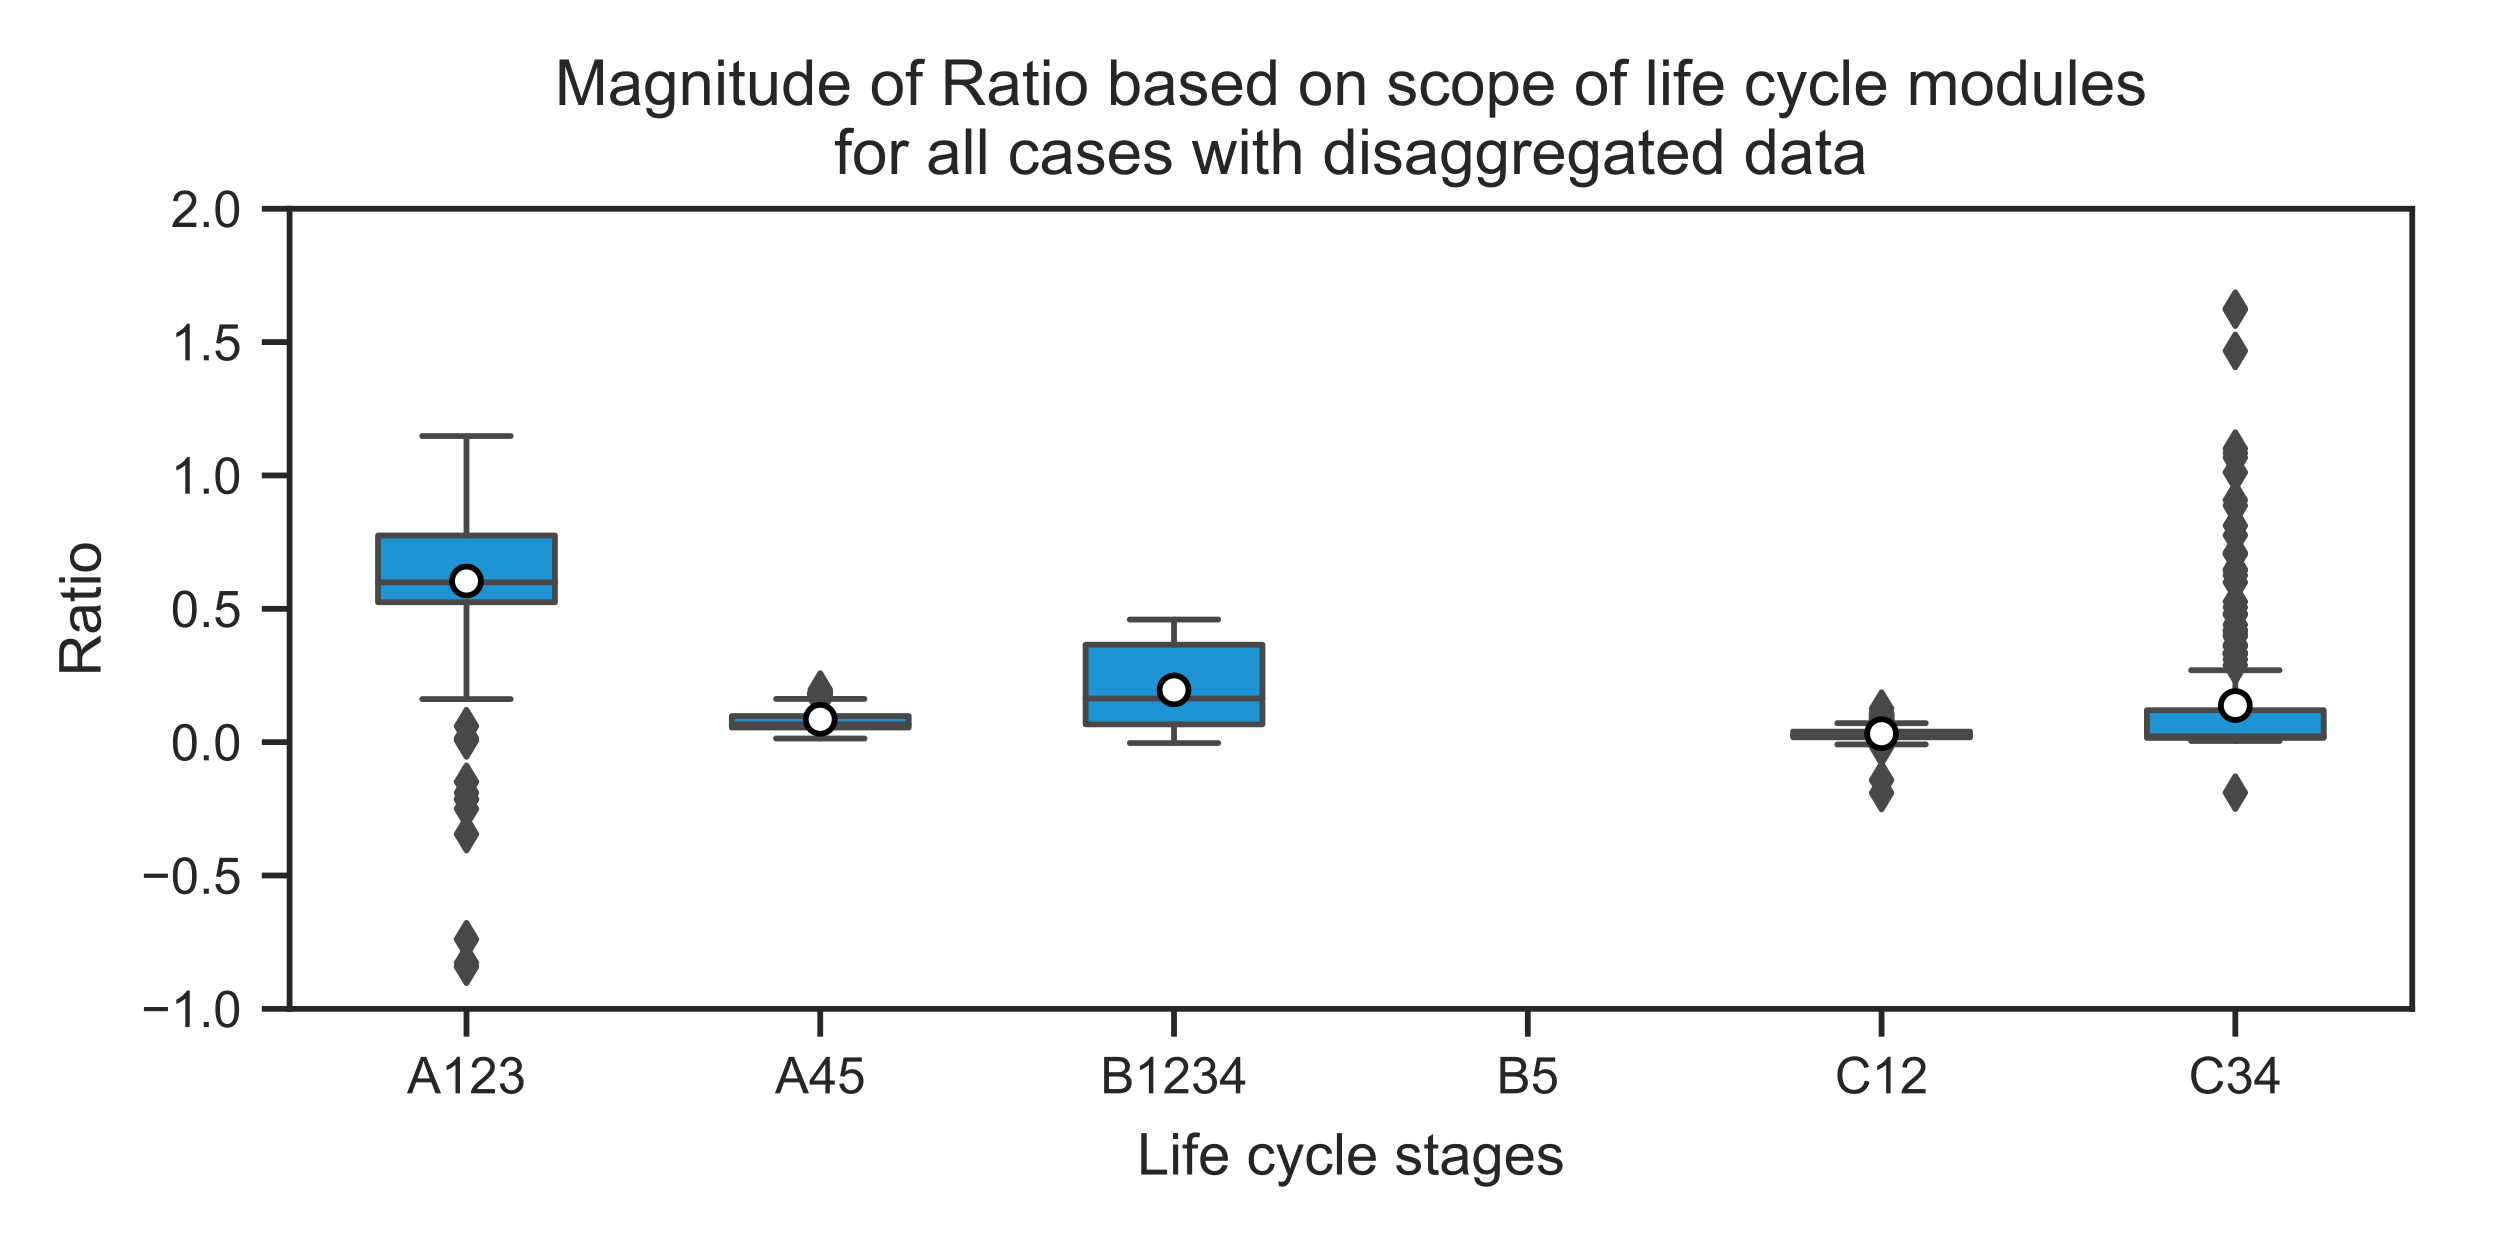 <?xml version="1.0" encoding="utf-8" standalone="no"?>
<!DOCTYPE svg PUBLIC "-//W3C//DTD SVG 1.1//EN"
  "http://www.w3.org/Graphics/SVG/1.1/DTD/svg11.dtd">
<!-- Created with matplotlib (http://matplotlib.org/) -->
<svg height="216pt" version="1.1" viewBox="0 0 432 216" width="432pt" xmlns="http://www.w3.org/2000/svg" xmlns:xlink="http://www.w3.org/1999/xlink">
 <defs>
  <style type="text/css">
*{stroke-linecap:butt;stroke-linejoin:round;}
  </style>
 </defs>
 <g id="figure_1">
  <g id="patch_1">
   <path d="M 0 216 
L 432 216 
L 432 0 
L 0 0 
z
" style="fill:#ffffff;"/>
  </g>
  <g id="axes_1">
   <g id="patch_2">
    <path d="M 50.043 174.332 
L 416.832 174.332 
L 416.832 36.071 
L 50.043 36.071 
z
" style="fill:#ffffff;"/>
   </g>
   <g id="matplotlib.axis_1">
    <g id="xtick_1">
     <g id="line2d_1">
      <defs>
       <path d="M 0 0 
L 0 4.8 
" id="md8552f9567" style="stroke:#262626;"/>
      </defs>
      <g>
       <use style="fill:#262626;stroke:#262626;" x="80.609" xlink:href="#md8552f9567" y="174.332"/>
      </g>
     </g>
     <g id="text_1">
      <!-- A123 -->
      <defs>
       <path d="M -0.141 0 
L 27.344 71.578 
L 37.547 71.578 
L 66.844 0 
L 56.062 0 
L 47.703 21.688 
L 17.781 21.688 
L 9.906 0 
z
M 20.516 29.391 
L 44.781 29.391 
L 37.312 49.219 
Q 33.891 58.25 32.234 64.062 
Q 30.859 57.172 28.375 50.391 
z
" id="ArialMT-41"/>
       <path d="M 37.25 0 
L 28.469 0 
L 28.469 56 
Q 25.297 52.984 20.141 49.953 
Q 14.984 46.922 10.891 45.406 
L 10.891 53.906 
Q 18.266 57.375 23.781 62.297 
Q 29.297 67.234 31.594 71.875 
L 37.25 71.875 
z
" id="ArialMT-31"/>
       <path d="M 50.344 8.453 
L 50.344 0 
L 3.031 0 
Q 2.938 3.172 4.047 6.109 
Q 5.859 10.938 9.828 15.625 
Q 13.812 20.312 21.344 26.469 
Q 33.016 36.031 37.109 41.625 
Q 41.219 47.219 41.219 52.203 
Q 41.219 57.422 37.469 61 
Q 33.734 64.594 27.734 64.594 
Q 21.391 64.594 17.578 60.781 
Q 13.766 56.984 13.719 50.25 
L 4.688 51.172 
Q 5.609 61.281 11.656 66.578 
Q 17.719 71.875 27.938 71.875 
Q 38.234 71.875 44.234 66.156 
Q 50.25 60.453 50.25 52 
Q 50.25 47.703 48.484 43.547 
Q 46.734 39.406 42.656 34.812 
Q 38.578 30.219 29.109 22.219 
Q 21.188 15.578 18.938 13.203 
Q 16.703 10.844 15.234 8.453 
z
" id="ArialMT-32"/>
       <path d="M 4.203 18.891 
L 12.984 20.062 
Q 14.5 12.594 18.141 9.297 
Q 21.781 6 27 6 
Q 33.203 6 37.469 10.297 
Q 41.75 14.594 41.75 20.953 
Q 41.75 27 37.797 30.922 
Q 33.844 34.859 27.734 34.859 
Q 25.25 34.859 21.531 33.891 
L 22.516 41.609 
Q 23.391 41.5 23.922 41.5 
Q 29.547 41.5 34.031 44.422 
Q 38.531 47.359 38.531 53.469 
Q 38.531 58.297 35.25 61.469 
Q 31.984 64.656 26.812 64.656 
Q 21.688 64.656 18.266 61.422 
Q 14.844 58.203 13.875 51.766 
L 5.078 53.328 
Q 6.688 62.156 12.391 67.016 
Q 18.109 71.875 26.609 71.875 
Q 32.469 71.875 37.391 69.359 
Q 42.328 66.844 44.938 62.5 
Q 47.562 58.156 47.562 53.266 
Q 47.562 48.641 45.062 44.828 
Q 42.578 41.016 37.703 38.766 
Q 44.047 37.312 47.562 32.688 
Q 51.078 28.078 51.078 21.141 
Q 51.078 11.766 44.234 5.25 
Q 37.406 -1.266 26.953 -1.266 
Q 17.531 -1.266 11.297 4.344 
Q 5.078 9.969 4.203 18.891 
z
" id="ArialMT-33"/>
      </defs>
      <g style="fill:#262626;" transform="translate(70.333 188.931)scale(0.088 -0.088)">
       <use xlink:href="#ArialMT-41"/>
       <use x="66.699" xlink:href="#ArialMT-31"/>
       <use x="122.314" xlink:href="#ArialMT-32"/>
       <use x="177.93" xlink:href="#ArialMT-33"/>
      </g>
     </g>
    </g>
    <g id="xtick_2">
     <g id="line2d_2">
      <g>
       <use style="fill:#262626;stroke:#262626;" x="141.74" xlink:href="#md8552f9567" y="174.332"/>
      </g>
     </g>
     <g id="text_2">
      <!-- A45 -->
      <defs>
       <path d="M 32.328 0 
L 32.328 17.141 
L 1.266 17.141 
L 1.266 25.203 
L 33.938 71.578 
L 41.109 71.578 
L 41.109 25.203 
L 50.781 25.203 
L 50.781 17.141 
L 41.109 17.141 
L 41.109 0 
z
M 32.328 25.203 
L 32.328 57.469 
L 9.906 25.203 
z
" id="ArialMT-34"/>
       <path d="M 4.156 18.75 
L 13.375 19.531 
Q 14.406 12.797 18.141 9.391 
Q 21.875 6 27.156 6 
Q 33.5 6 37.891 10.781 
Q 42.281 15.578 42.281 23.484 
Q 42.281 31 38.062 35.344 
Q 33.844 39.703 27 39.703 
Q 22.75 39.703 19.328 37.766 
Q 15.922 35.844 13.969 32.766 
L 5.719 33.844 
L 12.641 70.609 
L 48.25 70.609 
L 48.25 62.203 
L 19.672 62.203 
L 15.828 42.969 
Q 22.266 47.469 29.344 47.469 
Q 38.719 47.469 45.156 40.969 
Q 51.609 34.469 51.609 24.266 
Q 51.609 14.547 45.953 7.469 
Q 39.062 -1.219 27.156 -1.219 
Q 17.391 -1.219 11.203 4.25 
Q 5.031 9.719 4.156 18.75 
z
" id="ArialMT-35"/>
      </defs>
      <g style="fill:#262626;" transform="translate(133.912 188.931)scale(0.088 -0.088)">
       <use xlink:href="#ArialMT-41"/>
       <use x="66.699" xlink:href="#ArialMT-34"/>
       <use x="122.314" xlink:href="#ArialMT-35"/>
      </g>
     </g>
    </g>
    <g id="xtick_3">
     <g id="line2d_3">
      <g>
       <use style="fill:#262626;stroke:#262626;" x="202.872" xlink:href="#md8552f9567" y="174.332"/>
      </g>
     </g>
     <g id="text_3">
      <!-- B1234 -->
      <defs>
       <path d="M 7.328 0 
L 7.328 71.578 
L 34.188 71.578 
Q 42.391 71.578 47.344 69.406 
Q 52.297 67.234 55.094 62.719 
Q 57.906 58.203 57.906 53.266 
Q 57.906 48.688 55.422 44.625 
Q 52.938 40.578 47.906 38.094 
Q 54.391 36.188 57.875 31.594 
Q 61.375 27 61.375 20.75 
Q 61.375 15.719 59.25 11.391 
Q 57.125 7.078 54 4.734 
Q 50.875 2.391 46.156 1.188 
Q 41.453 0 34.625 0 
z
M 16.797 41.5 
L 32.281 41.5 
Q 38.578 41.5 41.312 42.328 
Q 44.922 43.406 46.75 45.891 
Q 48.578 48.391 48.578 52.156 
Q 48.578 55.719 46.875 58.422 
Q 45.172 61.141 41.984 62.141 
Q 38.812 63.141 31.109 63.141 
L 16.797 63.141 
z
M 16.797 8.453 
L 34.625 8.453 
Q 39.203 8.453 41.062 8.797 
Q 44.344 9.375 46.531 10.734 
Q 48.734 12.109 50.141 14.719 
Q 51.562 17.328 51.562 20.75 
Q 51.562 24.75 49.516 27.703 
Q 47.469 30.672 43.828 31.859 
Q 40.188 33.062 33.344 33.062 
L 16.797 33.062 
z
" id="ArialMT-42"/>
      </defs>
      <g style="fill:#262626;" transform="translate(190.15 188.931)scale(0.088 -0.088)">
       <use xlink:href="#ArialMT-42"/>
       <use x="66.699" xlink:href="#ArialMT-31"/>
       <use x="122.314" xlink:href="#ArialMT-32"/>
       <use x="177.93" xlink:href="#ArialMT-33"/>
       <use x="233.545" xlink:href="#ArialMT-34"/>
      </g>
     </g>
    </g>
    <g id="xtick_4">
     <g id="line2d_4">
      <g>
       <use style="fill:#262626;stroke:#262626;" x="264.003" xlink:href="#md8552f9567" y="174.332"/>
      </g>
     </g>
     <g id="text_4">
      <!-- B5 -->
      <g style="fill:#262626;" transform="translate(258.622 188.931)scale(0.088 -0.088)">
       <use xlink:href="#ArialMT-42"/>
       <use x="66.699" xlink:href="#ArialMT-35"/>
      </g>
     </g>
    </g>
    <g id="xtick_5">
     <g id="line2d_5">
      <g>
       <use style="fill:#262626;stroke:#262626;" x="325.135" xlink:href="#md8552f9567" y="174.332"/>
      </g>
     </g>
     <g id="text_5">
      <!-- C12 -->
      <defs>
       <path d="M 58.797 25.094 
L 68.266 22.703 
Q 65.281 11.031 57.547 4.906 
Q 49.812 -1.219 38.625 -1.219 
Q 27.047 -1.219 19.797 3.484 
Q 12.547 8.203 8.766 17.141 
Q 4.984 26.078 4.984 36.328 
Q 4.984 47.516 9.25 55.828 
Q 13.531 64.156 21.406 68.469 
Q 29.297 72.797 38.766 72.797 
Q 49.516 72.797 56.828 67.328 
Q 64.156 61.859 67.047 51.953 
L 57.719 49.75 
Q 55.219 57.562 50.484 61.125 
Q 45.75 64.703 38.578 64.703 
Q 30.328 64.703 24.781 60.734 
Q 19.234 56.781 16.984 50.109 
Q 14.75 43.453 14.75 36.375 
Q 14.75 27.25 17.406 20.438 
Q 20.062 13.625 25.672 10.25 
Q 31.297 6.891 37.844 6.891 
Q 45.797 6.891 51.312 11.469 
Q 56.844 16.062 58.797 25.094 
z
" id="ArialMT-43"/>
      </defs>
      <g style="fill:#262626;" transform="translate(317.063 188.931)scale(0.088 -0.088)">
       <use xlink:href="#ArialMT-43"/>
       <use x="72.217" xlink:href="#ArialMT-31"/>
       <use x="127.832" xlink:href="#ArialMT-32"/>
      </g>
     </g>
    </g>
    <g id="xtick_6">
     <g id="line2d_6">
      <g>
       <use style="fill:#262626;stroke:#262626;" x="386.266" xlink:href="#md8552f9567" y="174.332"/>
      </g>
     </g>
     <g id="text_6">
      <!-- C34 -->
      <g style="fill:#262626;" transform="translate(378.195 188.931)scale(0.088 -0.088)">
       <use xlink:href="#ArialMT-43"/>
       <use x="72.217" xlink:href="#ArialMT-33"/>
       <use x="127.832" xlink:href="#ArialMT-34"/>
      </g>
     </g>
    </g>
    <g id="text_7">
     <!-- Life cycle stages -->
     <defs>
      <path d="M 7.328 0 
L 7.328 71.578 
L 16.797 71.578 
L 16.797 8.453 
L 52.047 8.453 
L 52.047 0 
z
" id="ArialMT-4c"/>
      <path d="M 6.641 61.469 
L 6.641 71.578 
L 15.438 71.578 
L 15.438 61.469 
z
M 6.641 0 
L 6.641 51.859 
L 15.438 51.859 
L 15.438 0 
z
" id="ArialMT-69"/>
      <path d="M 8.688 0 
L 8.688 45.016 
L 0.922 45.016 
L 0.922 51.859 
L 8.688 51.859 
L 8.688 57.375 
Q 8.688 62.594 9.625 65.141 
Q 10.891 68.562 14.078 70.672 
Q 17.281 72.797 23.047 72.797 
Q 26.766 72.797 31.25 71.922 
L 29.938 64.266 
Q 27.203 64.75 24.75 64.75 
Q 20.75 64.75 19.094 63.031 
Q 17.438 61.328 17.438 56.641 
L 17.438 51.859 
L 27.547 51.859 
L 27.547 45.016 
L 17.438 45.016 
L 17.438 0 
z
" id="ArialMT-66"/>
      <path d="M 42.094 16.703 
L 51.172 15.578 
Q 49.031 7.625 43.219 3.219 
Q 37.406 -1.172 28.375 -1.172 
Q 17 -1.172 10.328 5.828 
Q 3.656 12.844 3.656 25.484 
Q 3.656 38.578 10.391 45.797 
Q 17.141 53.031 27.875 53.031 
Q 38.281 53.031 44.875 45.953 
Q 51.469 38.875 51.469 26.031 
Q 51.469 25.25 51.422 23.688 
L 12.75 23.688 
Q 13.234 15.141 17.578 10.594 
Q 21.922 6.062 28.422 6.062 
Q 33.25 6.062 36.672 8.594 
Q 40.094 11.141 42.094 16.703 
z
M 13.234 30.906 
L 42.188 30.906 
Q 41.609 37.453 38.875 40.719 
Q 34.672 45.797 27.984 45.797 
Q 21.922 45.797 17.797 41.75 
Q 13.672 37.703 13.234 30.906 
z
" id="ArialMT-65"/>
      <path id="ArialMT-20"/>
      <path d="M 40.438 19 
L 49.078 17.875 
Q 47.656 8.938 41.812 3.875 
Q 35.984 -1.172 27.484 -1.172 
Q 16.844 -1.172 10.375 5.781 
Q 3.906 12.75 3.906 25.734 
Q 3.906 34.125 6.688 40.422 
Q 9.469 46.734 15.156 49.875 
Q 20.844 53.031 27.547 53.031 
Q 35.984 53.031 41.359 48.75 
Q 46.734 44.484 48.25 36.625 
L 39.703 35.297 
Q 38.484 40.531 35.375 43.156 
Q 32.281 45.797 27.875 45.797 
Q 21.234 45.797 17.078 41.031 
Q 12.938 36.281 12.938 25.984 
Q 12.938 15.531 16.938 10.797 
Q 20.953 6.062 27.391 6.062 
Q 32.562 6.062 36.031 9.234 
Q 39.5 12.406 40.438 19 
z
" id="ArialMT-63"/>
      <path d="M 6.203 -19.969 
L 5.219 -11.719 
Q 8.109 -12.5 10.25 -12.5 
Q 13.188 -12.5 14.938 -11.516 
Q 16.703 -10.547 17.828 -8.797 
Q 18.656 -7.469 20.516 -2.25 
Q 20.75 -1.516 21.297 -0.094 
L 1.609 51.859 
L 11.078 51.859 
L 21.875 21.828 
Q 23.969 16.109 25.641 9.812 
Q 27.156 15.875 29.25 21.625 
L 40.328 51.859 
L 49.125 51.859 
L 29.391 -0.875 
Q 26.219 -9.422 24.469 -12.641 
Q 22.125 -17 19.094 -19.016 
Q 16.062 -21.047 11.859 -21.047 
Q 9.328 -21.047 6.203 -19.969 
z
" id="ArialMT-79"/>
      <path d="M 6.391 0 
L 6.391 71.578 
L 15.188 71.578 
L 15.188 0 
z
" id="ArialMT-6c"/>
      <path d="M 3.078 15.484 
L 11.766 16.844 
Q 12.5 11.625 15.844 8.844 
Q 19.188 6.062 25.203 6.062 
Q 31.25 6.062 34.172 8.516 
Q 37.109 10.984 37.109 14.312 
Q 37.109 17.281 34.516 19 
Q 32.719 20.172 25.531 21.969 
Q 15.875 24.422 12.141 26.203 
Q 8.406 27.984 6.469 31.125 
Q 4.547 34.281 4.547 38.094 
Q 4.547 41.547 6.125 44.5 
Q 7.719 47.469 10.453 49.422 
Q 12.5 50.922 16.031 51.969 
Q 19.578 53.031 23.641 53.031 
Q 29.734 53.031 34.344 51.266 
Q 38.969 49.516 41.156 46.5 
Q 43.359 43.5 44.188 38.484 
L 35.594 37.312 
Q 35.016 41.312 32.203 43.547 
Q 29.391 45.797 24.266 45.797 
Q 18.219 45.797 15.625 43.797 
Q 13.031 41.797 13.031 39.109 
Q 13.031 37.406 14.109 36.031 
Q 15.188 34.625 17.484 33.688 
Q 18.797 33.203 25.25 31.453 
Q 34.578 28.953 38.25 27.359 
Q 41.938 25.781 44.031 22.75 
Q 46.141 19.734 46.141 15.234 
Q 46.141 10.844 43.578 6.953 
Q 41.016 3.078 36.172 0.953 
Q 31.344 -1.172 25.25 -1.172 
Q 15.141 -1.172 9.844 3.031 
Q 4.547 7.234 3.078 15.484 
z
" id="ArialMT-73"/>
      <path d="M 25.781 7.859 
L 27.047 0.094 
Q 23.344 -0.688 20.406 -0.688 
Q 15.625 -0.688 12.984 0.828 
Q 10.359 2.344 9.281 4.812 
Q 8.203 7.281 8.203 15.188 
L 8.203 45.016 
L 1.766 45.016 
L 1.766 51.859 
L 8.203 51.859 
L 8.203 64.703 
L 16.938 69.969 
L 16.938 51.859 
L 25.781 51.859 
L 25.781 45.016 
L 16.938 45.016 
L 16.938 14.703 
Q 16.938 10.938 17.406 9.859 
Q 17.875 8.797 18.922 8.156 
Q 19.969 7.516 21.922 7.516 
Q 23.391 7.516 25.781 7.859 
z
" id="ArialMT-74"/>
      <path d="M 40.438 6.391 
Q 35.547 2.25 31.031 0.531 
Q 26.516 -1.172 21.344 -1.172 
Q 12.797 -1.172 8.203 3 
Q 3.609 7.172 3.609 13.672 
Q 3.609 17.484 5.344 20.625 
Q 7.078 23.781 9.891 25.688 
Q 12.703 27.594 16.219 28.562 
Q 18.797 29.25 24.031 29.891 
Q 34.672 31.156 39.703 32.906 
Q 39.75 34.719 39.75 35.203 
Q 39.75 40.578 37.25 42.781 
Q 33.891 45.75 27.25 45.75 
Q 21.047 45.75 18.094 43.578 
Q 15.141 41.406 13.719 35.891 
L 5.125 37.062 
Q 6.297 42.578 8.984 45.969 
Q 11.672 49.359 16.75 51.188 
Q 21.828 53.031 28.516 53.031 
Q 35.156 53.031 39.297 51.469 
Q 43.453 49.906 45.406 47.531 
Q 47.359 45.172 48.141 41.547 
Q 48.578 39.312 48.578 33.453 
L 48.578 21.734 
Q 48.578 9.469 49.141 6.219 
Q 49.703 2.984 51.375 0 
L 42.188 0 
Q 40.828 2.734 40.438 6.391 
z
M 39.703 26.031 
Q 34.906 24.078 25.344 22.703 
Q 19.922 21.922 17.672 20.938 
Q 15.438 19.969 14.203 18.094 
Q 12.984 16.219 12.984 13.922 
Q 12.984 10.406 15.641 8.062 
Q 18.312 5.719 23.438 5.719 
Q 28.516 5.719 32.469 7.938 
Q 36.422 10.156 38.281 14.016 
Q 39.703 17 39.703 22.797 
z
" id="ArialMT-61"/>
      <path d="M 4.984 -4.297 
L 13.531 -5.562 
Q 14.062 -9.516 16.5 -11.328 
Q 19.781 -13.766 25.438 -13.766 
Q 31.547 -13.766 34.859 -11.328 
Q 38.188 -8.891 39.359 -4.5 
Q 40.047 -1.812 39.984 6.781 
Q 34.234 0 25.641 0 
Q 14.938 0 9.078 7.719 
Q 3.219 15.438 3.219 26.219 
Q 3.219 33.641 5.906 39.906 
Q 8.594 46.188 13.688 49.609 
Q 18.797 53.031 25.688 53.031 
Q 34.859 53.031 40.828 45.609 
L 40.828 51.859 
L 48.922 51.859 
L 48.922 7.031 
Q 48.922 -5.078 46.453 -10.125 
Q 44 -15.188 38.641 -18.109 
Q 33.297 -21.047 25.484 -21.047 
Q 16.219 -21.047 10.5 -16.875 
Q 4.781 -12.703 4.984 -4.297 
z
M 12.25 26.859 
Q 12.25 16.656 16.297 11.969 
Q 20.359 7.281 26.469 7.281 
Q 32.516 7.281 36.609 11.938 
Q 40.719 16.609 40.719 26.562 
Q 40.719 36.078 36.5 40.906 
Q 32.281 45.75 26.312 45.75 
Q 20.453 45.75 16.344 40.984 
Q 12.25 36.234 12.25 26.859 
z
" id="ArialMT-67"/>
     </defs>
     <g style="fill:#262626;" transform="translate(196.477 202.96)scale(0.1 -0.1)">
      <use xlink:href="#ArialMT-4c"/>
      <use x="55.615" xlink:href="#ArialMT-69"/>
      <use x="77.832" xlink:href="#ArialMT-66"/>
      <use x="105.615" xlink:href="#ArialMT-65"/>
      <use x="161.23" xlink:href="#ArialMT-20"/>
      <use x="189.014" xlink:href="#ArialMT-63"/>
      <use x="239.014" xlink:href="#ArialMT-79"/>
      <use x="289.014" xlink:href="#ArialMT-63"/>
      <use x="339.014" xlink:href="#ArialMT-6c"/>
      <use x="361.23" xlink:href="#ArialMT-65"/>
      <use x="416.846" xlink:href="#ArialMT-20"/>
      <use x="444.629" xlink:href="#ArialMT-73"/>
      <use x="494.629" xlink:href="#ArialMT-74"/>
      <use x="522.412" xlink:href="#ArialMT-61"/>
      <use x="578.027" xlink:href="#ArialMT-67"/>
      <use x="633.643" xlink:href="#ArialMT-65"/>
      <use x="689.258" xlink:href="#ArialMT-73"/>
     </g>
    </g>
   </g>
   <g id="matplotlib.axis_2">
    <g id="ytick_1">
     <g id="line2d_7">
      <defs>
       <path d="M 0 0 
L -4.8 0 
" id="mf198fbee6f" style="stroke:#262626;"/>
      </defs>
      <g>
       <use style="fill:#262626;stroke:#262626;" x="50.043" xlink:href="#mf198fbee6f" y="174.332"/>
      </g>
     </g>
     <g id="text_8">
      <!-- −1.0 -->
      <defs>
       <path d="M 52.828 31.203 
L 5.562 31.203 
L 5.562 39.406 
L 52.828 39.406 
z
" id="ArialMT-2212"/>
       <path d="M 9.078 0 
L 9.078 10.016 
L 19.094 10.016 
L 19.094 0 
z
" id="ArialMT-2e"/>
       <path d="M 4.156 35.297 
Q 4.156 48 6.766 55.734 
Q 9.375 63.484 14.516 67.672 
Q 19.672 71.875 27.484 71.875 
Q 33.25 71.875 37.594 69.547 
Q 41.938 67.234 44.766 62.859 
Q 47.609 58.5 49.219 52.219 
Q 50.828 45.953 50.828 35.297 
Q 50.828 22.703 48.234 14.969 
Q 45.656 7.234 40.5 3 
Q 35.359 -1.219 27.484 -1.219 
Q 17.141 -1.219 11.234 6.203 
Q 4.156 15.141 4.156 35.297 
z
M 13.188 35.297 
Q 13.188 17.672 17.312 11.828 
Q 21.438 6 27.484 6 
Q 33.547 6 37.672 11.859 
Q 41.797 17.719 41.797 35.297 
Q 41.797 52.984 37.672 58.781 
Q 33.547 64.594 27.391 64.594 
Q 21.344 64.594 17.719 59.469 
Q 13.188 52.938 13.188 35.297 
z
" id="ArialMT-30"/>
      </defs>
      <g style="fill:#262626;" transform="translate(24.371 177.481)scale(0.088 -0.088)">
       <use xlink:href="#ArialMT-2212"/>
       <use x="58.398" xlink:href="#ArialMT-31"/>
       <use x="114.014" xlink:href="#ArialMT-2e"/>
       <use x="141.797" xlink:href="#ArialMT-30"/>
      </g>
     </g>
    </g>
    <g id="ytick_2">
     <g id="line2d_8">
      <g>
       <use style="fill:#262626;stroke:#262626;" x="50.043" xlink:href="#mf198fbee6f" y="151.289"/>
      </g>
     </g>
     <g id="text_9">
      <!-- −0.5 -->
      <g style="fill:#262626;" transform="translate(24.371 154.438)scale(0.088 -0.088)">
       <use xlink:href="#ArialMT-2212"/>
       <use x="58.398" xlink:href="#ArialMT-30"/>
       <use x="114.014" xlink:href="#ArialMT-2e"/>
       <use x="141.797" xlink:href="#ArialMT-35"/>
      </g>
     </g>
    </g>
    <g id="ytick_3">
     <g id="line2d_9">
      <g>
       <use style="fill:#262626;stroke:#262626;" x="50.043" xlink:href="#mf198fbee6f" y="128.245"/>
      </g>
     </g>
     <g id="text_10">
      <!-- 0.0 -->
      <g style="fill:#262626;" transform="translate(29.511 131.394)scale(0.088 -0.088)">
       <use xlink:href="#ArialMT-30"/>
       <use x="55.615" xlink:href="#ArialMT-2e"/>
       <use x="83.398" xlink:href="#ArialMT-30"/>
      </g>
     </g>
    </g>
    <g id="ytick_4">
     <g id="line2d_10">
      <g>
       <use style="fill:#262626;stroke:#262626;" x="50.043" xlink:href="#mf198fbee6f" y="105.202"/>
      </g>
     </g>
     <g id="text_11">
      <!-- 0.5 -->
      <g style="fill:#262626;" transform="translate(29.511 108.351)scale(0.088 -0.088)">
       <use xlink:href="#ArialMT-30"/>
       <use x="55.615" xlink:href="#ArialMT-2e"/>
       <use x="83.398" xlink:href="#ArialMT-35"/>
      </g>
     </g>
    </g>
    <g id="ytick_5">
     <g id="line2d_11">
      <g>
       <use style="fill:#262626;stroke:#262626;" x="50.043" xlink:href="#mf198fbee6f" y="82.158"/>
      </g>
     </g>
     <g id="text_12">
      <!-- 1.0 -->
      <g style="fill:#262626;" transform="translate(29.511 85.308)scale(0.088 -0.088)">
       <use xlink:href="#ArialMT-31"/>
       <use x="55.615" xlink:href="#ArialMT-2e"/>
       <use x="83.398" xlink:href="#ArialMT-30"/>
      </g>
     </g>
    </g>
    <g id="ytick_6">
     <g id="line2d_12">
      <g>
       <use style="fill:#262626;stroke:#262626;" x="50.043" xlink:href="#mf198fbee6f" y="59.115"/>
      </g>
     </g>
     <g id="text_13">
      <!-- 1.5 -->
      <g style="fill:#262626;" transform="translate(29.511 62.264)scale(0.088 -0.088)">
       <use xlink:href="#ArialMT-31"/>
       <use x="55.615" xlink:href="#ArialMT-2e"/>
       <use x="83.398" xlink:href="#ArialMT-35"/>
      </g>
     </g>
    </g>
    <g id="ytick_7">
     <g id="line2d_13">
      <g>
       <use style="fill:#262626;stroke:#262626;" x="50.043" xlink:href="#mf198fbee6f" y="36.071"/>
      </g>
     </g>
     <g id="text_14">
      <!-- 2.0 -->
      <g style="fill:#262626;" transform="translate(29.511 39.221)scale(0.088 -0.088)">
       <use xlink:href="#ArialMT-32"/>
       <use x="55.615" xlink:href="#ArialMT-2e"/>
       <use x="83.398" xlink:href="#ArialMT-30"/>
      </g>
     </g>
    </g>
    <g id="text_15">
     <!-- Ratio -->
     <defs>
      <path d="M 7.859 0 
L 7.859 71.578 
L 39.594 71.578 
Q 49.172 71.578 54.141 69.641 
Q 59.125 67.719 62.109 62.828 
Q 65.094 57.953 65.094 52.047 
Q 65.094 44.438 60.156 39.203 
Q 55.219 33.984 44.922 32.562 
Q 48.688 30.766 50.641 29 
Q 54.781 25.203 58.5 19.484 
L 70.953 0 
L 59.031 0 
L 49.562 14.891 
Q 45.406 21.344 42.719 24.75 
Q 40.047 28.172 37.922 29.531 
Q 35.797 30.906 33.594 31.453 
Q 31.984 31.781 28.328 31.781 
L 17.328 31.781 
L 17.328 0 
z
M 17.328 39.984 
L 37.703 39.984 
Q 44.188 39.984 47.844 41.328 
Q 51.516 42.672 53.422 45.625 
Q 55.328 48.578 55.328 52.047 
Q 55.328 57.125 51.641 60.391 
Q 47.953 63.672 39.984 63.672 
L 17.328 63.672 
z
" id="ArialMT-52"/>
      <path d="M 3.328 25.922 
Q 3.328 40.328 11.328 47.266 
Q 18.016 53.031 27.641 53.031 
Q 38.328 53.031 45.109 46.016 
Q 51.906 39.016 51.906 26.656 
Q 51.906 16.656 48.906 10.906 
Q 45.906 5.172 40.156 2 
Q 34.422 -1.172 27.641 -1.172 
Q 16.75 -1.172 10.031 5.812 
Q 3.328 12.797 3.328 25.922 
z
M 12.359 25.922 
Q 12.359 15.969 16.703 11.016 
Q 21.047 6.062 27.641 6.062 
Q 34.188 6.062 38.531 11.031 
Q 42.875 16.016 42.875 26.219 
Q 42.875 35.844 38.5 40.797 
Q 34.125 45.75 27.641 45.75 
Q 21.047 45.75 16.703 40.812 
Q 12.359 35.891 12.359 25.922 
z
" id="ArialMT-6f"/>
     </defs>
     <g style="fill:#262626;" transform="translate(17.384 116.873)rotate(-90)scale(0.1 -0.1)">
      <use xlink:href="#ArialMT-52"/>
      <use x="72.217" xlink:href="#ArialMT-61"/>
      <use x="127.832" xlink:href="#ArialMT-74"/>
      <use x="155.615" xlink:href="#ArialMT-69"/>
      <use x="177.832" xlink:href="#ArialMT-6f"/>
     </g>
    </g>
   </g>
   <g id="patch_3">
    <path clip-path="url(#p9455c057fb)" d="M 65.326 104.071 
L 95.892 104.071 
L 95.892 92.537 
L 65.326 92.537 
L 65.326 104.071 
z
" style="fill:#1e94d2;stroke:#484848;stroke-linejoin:miter;"/>
   </g>
   <g id="patch_4">
    <path clip-path="url(#p9455c057fb)" d="M 126.457 125.71 
L 157.023 125.71 
L 157.023 123.732 
L 126.457 123.732 
L 126.457 125.71 
z
" style="fill:#1e94d2;stroke:#484848;stroke-linejoin:miter;"/>
   </g>
   <g id="patch_5">
    <path clip-path="url(#p9455c057fb)" d="M 187.589 125.166 
L 218.155 125.166 
L 218.155 111.406 
L 187.589 111.406 
L 187.589 125.166 
z
" style="fill:#1e94d2;stroke:#484848;stroke-linejoin:miter;"/>
   </g>
   <g id="patch_6">
    <path clip-path="url(#p9455c057fb)" d="M 309.852 127.402 
L 340.418 127.402 
L 340.418 126.423 
L 309.852 126.423 
L 309.852 127.402 
z
" style="fill:#1e94d2;stroke:#484848;stroke-linejoin:miter;"/>
   </g>
   <g id="patch_7">
    <path clip-path="url(#p9455c057fb)" d="M 370.983 127.506 
L 401.549 127.506 
L 401.549 122.723 
L 370.983 122.723 
L 370.983 127.506 
z
" style="fill:#1e94d2;stroke:#484848;stroke-linejoin:miter;"/>
   </g>
   <g id="line2d_14">
    <path clip-path="url(#p9455c057fb)" d="M 80.609 104.071 
L 80.609 120.808 
" style="fill:none;stroke:#484848;stroke-linecap:round;"/>
   </g>
   <g id="line2d_15">
    <path clip-path="url(#p9455c057fb)" d="M 80.609 92.537 
L 80.609 75.353 
" style="fill:none;stroke:#484848;stroke-linecap:round;"/>
   </g>
   <g id="line2d_16">
    <path clip-path="url(#p9455c057fb)" d="M 72.967 120.808 
L 88.25 120.808 
" style="fill:none;stroke:#484848;stroke-linecap:round;"/>
   </g>
   <g id="line2d_17">
    <path clip-path="url(#p9455c057fb)" d="M 72.967 75.353 
L 88.25 75.353 
" style="fill:none;stroke:#484848;stroke-linecap:round;"/>
   </g>
   <g id="line2d_18">
    <defs>
     <path d="M 0 2.828 
L 1.697 0 
L 0 -2.828 
L -1.697 0 
z
" id="m02e4f5458b" style="stroke:#484848;stroke-linejoin:miter;"/>
    </defs>
    <g clip-path="url(#p9455c057fb)">
     <use style="fill:#484848;stroke:#484848;stroke-linejoin:miter;" x="80.609" xlink:href="#m02e4f5458b" y="136.99"/>
     <use style="fill:#484848;stroke:#484848;stroke-linejoin:miter;" x="80.609" xlink:href="#m02e4f5458b" y="166.392"/>
     <use style="fill:#484848;stroke:#484848;stroke-linejoin:miter;" x="80.609" xlink:href="#m02e4f5458b" y="127.95"/>
     <use style="fill:#484848;stroke:#484848;stroke-linejoin:miter;" x="80.609" xlink:href="#m02e4f5458b" y="125.495"/>
     <use style="fill:#484848;stroke:#484848;stroke-linejoin:miter;" x="80.609" xlink:href="#m02e4f5458b" y="138.096"/>
     <use style="fill:#484848;stroke:#484848;stroke-linejoin:miter;" x="80.609" xlink:href="#m02e4f5458b" y="139.767"/>
     <use style="fill:#484848;stroke:#484848;stroke-linejoin:miter;" x="80.609" xlink:href="#m02e4f5458b" y="144.137"/>
     <use style="fill:#484848;stroke:#484848;stroke-linejoin:miter;" x="80.609" xlink:href="#m02e4f5458b" y="138.121"/>
     <use style="fill:#484848;stroke:#484848;stroke-linejoin:miter;" x="80.609" xlink:href="#m02e4f5458b" y="127.577"/>
     <use style="fill:#484848;stroke:#484848;stroke-linejoin:miter;" x="80.609" xlink:href="#m02e4f5458b" y="135.096"/>
     <use style="fill:#484848;stroke:#484848;stroke-linejoin:miter;" x="80.609" xlink:href="#m02e4f5458b" y="167.055"/>
     <use style="fill:#484848;stroke:#484848;stroke-linejoin:miter;" x="80.609" xlink:href="#m02e4f5458b" y="162.309"/>
    </g>
   </g>
   <g id="line2d_19">
    <path clip-path="url(#p9455c057fb)" d="M 141.74 125.71 
L 141.74 127.61 
" style="fill:none;stroke:#484848;stroke-linecap:round;"/>
   </g>
   <g id="line2d_20">
    <path clip-path="url(#p9455c057fb)" d="M 141.74 123.732 
L 141.74 120.774 
" style="fill:none;stroke:#484848;stroke-linecap:round;"/>
   </g>
   <g id="line2d_21">
    <path clip-path="url(#p9455c057fb)" d="M 134.099 127.61 
L 149.382 127.61 
" style="fill:none;stroke:#484848;stroke-linecap:round;"/>
   </g>
   <g id="line2d_22">
    <path clip-path="url(#p9455c057fb)" d="M 134.099 120.774 
L 149.382 120.774 
" style="fill:none;stroke:#484848;stroke-linecap:round;"/>
   </g>
   <g id="line2d_23">
    <g clip-path="url(#p9455c057fb)">
     <use style="fill:#484848;stroke:#484848;stroke-linejoin:miter;" x="141.74" xlink:href="#m02e4f5458b" y="120.616"/>
     <use style="fill:#484848;stroke:#484848;stroke-linejoin:miter;" x="141.74" xlink:href="#m02e4f5458b" y="119.993"/>
     <use style="fill:#484848;stroke:#484848;stroke-linejoin:miter;" x="141.74" xlink:href="#m02e4f5458b" y="120.604"/>
     <use style="fill:#484848;stroke:#484848;stroke-linejoin:miter;" x="141.74" xlink:href="#m02e4f5458b" y="120.517"/>
     <use style="fill:#484848;stroke:#484848;stroke-linejoin:miter;" x="141.74" xlink:href="#m02e4f5458b" y="120.035"/>
     <use style="fill:#484848;stroke:#484848;stroke-linejoin:miter;" x="141.74" xlink:href="#m02e4f5458b" y="119.694"/>
     <use style="fill:#484848;stroke:#484848;stroke-linejoin:miter;" x="141.74" xlink:href="#m02e4f5458b" y="119.786"/>
     <use style="fill:#484848;stroke:#484848;stroke-linejoin:miter;" x="141.74" xlink:href="#m02e4f5458b" y="120.454"/>
     <use style="fill:#484848;stroke:#484848;stroke-linejoin:miter;" x="141.74" xlink:href="#m02e4f5458b" y="119.577"/>
     <use style="fill:#484848;stroke:#484848;stroke-linejoin:miter;" x="141.74" xlink:href="#m02e4f5458b" y="119.745"/>
     <use style="fill:#484848;stroke:#484848;stroke-linejoin:miter;" x="141.74" xlink:href="#m02e4f5458b" y="120.102"/>
     <use style="fill:#484848;stroke:#484848;stroke-linejoin:miter;" x="141.74" xlink:href="#m02e4f5458b" y="119.934"/>
     <use style="fill:#484848;stroke:#484848;stroke-linejoin:miter;" x="141.74" xlink:href="#m02e4f5458b" y="119.826"/>
     <use style="fill:#484848;stroke:#484848;stroke-linejoin:miter;" x="141.74" xlink:href="#m02e4f5458b" y="120.161"/>
     <use style="fill:#484848;stroke:#484848;stroke-linejoin:miter;" x="141.74" xlink:href="#m02e4f5458b" y="119.87"/>
     <use style="fill:#484848;stroke:#484848;stroke-linejoin:miter;" x="141.74" xlink:href="#m02e4f5458b" y="119.161"/>
     <use style="fill:#484848;stroke:#484848;stroke-linejoin:miter;" x="141.74" xlink:href="#m02e4f5458b" y="120.022"/>
     <use style="fill:#484848;stroke:#484848;stroke-linejoin:miter;" x="141.74" xlink:href="#m02e4f5458b" y="120.378"/>
     <use style="fill:#484848;stroke:#484848;stroke-linejoin:miter;" x="141.74" xlink:href="#m02e4f5458b" y="120.413"/>
     <use style="fill:#484848;stroke:#484848;stroke-linejoin:miter;" x="141.74" xlink:href="#m02e4f5458b" y="120.248"/>
     <use style="fill:#484848;stroke:#484848;stroke-linejoin:miter;" x="141.74" xlink:href="#m02e4f5458b" y="120.058"/>
     <use style="fill:#484848;stroke:#484848;stroke-linejoin:miter;" x="141.74" xlink:href="#m02e4f5458b" y="119.707"/>
     <use style="fill:#484848;stroke:#484848;stroke-linejoin:miter;" x="141.74" xlink:href="#m02e4f5458b" y="120.633"/>
     <use style="fill:#484848;stroke:#484848;stroke-linejoin:miter;" x="141.74" xlink:href="#m02e4f5458b" y="120.198"/>
    </g>
   </g>
   <g id="line2d_24">
    <path clip-path="url(#p9455c057fb)" d="M 202.872 125.166 
L 202.872 128.401 
" style="fill:none;stroke:#484848;stroke-linecap:round;"/>
   </g>
   <g id="line2d_25">
    <path clip-path="url(#p9455c057fb)" d="M 202.872 111.406 
L 202.872 107.06 
" style="fill:none;stroke:#484848;stroke-linecap:round;"/>
   </g>
   <g id="line2d_26">
    <path clip-path="url(#p9455c057fb)" d="M 195.23 128.401 
L 210.513 128.401 
" style="fill:none;stroke:#484848;stroke-linecap:round;"/>
   </g>
   <g id="line2d_27">
    <path clip-path="url(#p9455c057fb)" d="M 195.23 107.06 
L 210.513 107.06 
" style="fill:none;stroke:#484848;stroke-linecap:round;"/>
   </g>
   <g id="line2d_28"/>
   <g id="line2d_29">
    <path clip-path="url(#p9455c057fb)" d="M 325.135 127.402 
L 325.135 128.641 
" style="fill:none;stroke:#484848;stroke-linecap:round;"/>
   </g>
   <g id="line2d_30">
    <path clip-path="url(#p9455c057fb)" d="M 325.135 126.423 
L 325.135 124.962 
" style="fill:none;stroke:#484848;stroke-linecap:round;"/>
   </g>
   <g id="line2d_31">
    <path clip-path="url(#p9455c057fb)" d="M 317.493 128.641 
L 332.776 128.641 
" style="fill:none;stroke:#484848;stroke-linecap:round;"/>
   </g>
   <g id="line2d_32">
    <path clip-path="url(#p9455c057fb)" d="M 317.493 124.962 
L 332.776 124.962 
" style="fill:none;stroke:#484848;stroke-linecap:round;"/>
   </g>
   <g id="line2d_33">
    <g clip-path="url(#p9455c057fb)">
     <use style="fill:#484848;stroke:#484848;stroke-linejoin:miter;" x="325.135" xlink:href="#m02e4f5458b" y="129.102"/>
     <use style="fill:#484848;stroke:#484848;stroke-linejoin:miter;" x="325.135" xlink:href="#m02e4f5458b" y="137.021"/>
     <use style="fill:#484848;stroke:#484848;stroke-linejoin:miter;" x="325.135" xlink:href="#m02e4f5458b" y="134.801"/>
     <use style="fill:#484848;stroke:#484848;stroke-linejoin:miter;" x="325.135" xlink:href="#m02e4f5458b" y="124.666"/>
     <use style="fill:#484848;stroke:#484848;stroke-linejoin:miter;" x="325.135" xlink:href="#m02e4f5458b" y="124.918"/>
     <use style="fill:#484848;stroke:#484848;stroke-linejoin:miter;" x="325.135" xlink:href="#m02e4f5458b" y="123.978"/>
     <use style="fill:#484848;stroke:#484848;stroke-linejoin:miter;" x="325.135" xlink:href="#m02e4f5458b" y="124.213"/>
     <use style="fill:#484848;stroke:#484848;stroke-linejoin:miter;" x="325.135" xlink:href="#m02e4f5458b" y="124.22"/>
     <use style="fill:#484848;stroke:#484848;stroke-linejoin:miter;" x="325.135" xlink:href="#m02e4f5458b" y="123.498"/>
     <use style="fill:#484848;stroke:#484848;stroke-linejoin:miter;" x="325.135" xlink:href="#m02e4f5458b" y="123.653"/>
     <use style="fill:#484848;stroke:#484848;stroke-linejoin:miter;" x="325.135" xlink:href="#m02e4f5458b" y="124.039"/>
     <use style="fill:#484848;stroke:#484848;stroke-linejoin:miter;" x="325.135" xlink:href="#m02e4f5458b" y="124.903"/>
     <use style="fill:#484848;stroke:#484848;stroke-linejoin:miter;" x="325.135" xlink:href="#m02e4f5458b" y="124.747"/>
     <use style="fill:#484848;stroke:#484848;stroke-linejoin:miter;" x="325.135" xlink:href="#m02e4f5458b" y="123.689"/>
     <use style="fill:#484848;stroke:#484848;stroke-linejoin:miter;" x="325.135" xlink:href="#m02e4f5458b" y="123.477"/>
     <use style="fill:#484848;stroke:#484848;stroke-linejoin:miter;" x="325.135" xlink:href="#m02e4f5458b" y="123.165"/>
     <use style="fill:#484848;stroke:#484848;stroke-linejoin:miter;" x="325.135" xlink:href="#m02e4f5458b" y="123.241"/>
     <use style="fill:#484848;stroke:#484848;stroke-linejoin:miter;" x="325.135" xlink:href="#m02e4f5458b" y="123.588"/>
     <use style="fill:#484848;stroke:#484848;stroke-linejoin:miter;" x="325.135" xlink:href="#m02e4f5458b" y="124.289"/>
     <use style="fill:#484848;stroke:#484848;stroke-linejoin:miter;" x="325.135" xlink:href="#m02e4f5458b" y="124.374"/>
     <use style="fill:#484848;stroke:#484848;stroke-linejoin:miter;" x="325.135" xlink:href="#m02e4f5458b" y="124.364"/>
     <use style="fill:#484848;stroke:#484848;stroke-linejoin:miter;" x="325.135" xlink:href="#m02e4f5458b" y="122.445"/>
    </g>
   </g>
   <g id="line2d_34">
    <path clip-path="url(#p9455c057fb)" d="M 386.266 127.506 
L 386.266 128.043 
" style="fill:none;stroke:#484848;stroke-linecap:round;"/>
   </g>
   <g id="line2d_35">
    <path clip-path="url(#p9455c057fb)" d="M 386.266 122.723 
L 386.266 115.813 
" style="fill:none;stroke:#484848;stroke-linecap:round;"/>
   </g>
   <g id="line2d_36">
    <path clip-path="url(#p9455c057fb)" d="M 378.625 128.043 
L 393.908 128.043 
" style="fill:none;stroke:#484848;stroke-linecap:round;"/>
   </g>
   <g id="line2d_37">
    <path clip-path="url(#p9455c057fb)" d="M 378.625 115.813 
L 393.908 115.813 
" style="fill:none;stroke:#484848;stroke-linecap:round;"/>
   </g>
   <g id="line2d_38">
    <g clip-path="url(#p9455c057fb)">
     <use style="fill:#484848;stroke:#484848;stroke-linejoin:miter;" x="386.266" xlink:href="#m02e4f5458b" y="136.974"/>
     <use style="fill:#484848;stroke:#484848;stroke-linejoin:miter;" x="386.266" xlink:href="#m02e4f5458b" y="108.828"/>
     <use style="fill:#484848;stroke:#484848;stroke-linejoin:miter;" x="386.266" xlink:href="#m02e4f5458b" y="77.523"/>
     <use style="fill:#484848;stroke:#484848;stroke-linejoin:miter;" x="386.266" xlink:href="#m02e4f5458b" y="109.085"/>
     <use style="fill:#484848;stroke:#484848;stroke-linejoin:miter;" x="386.266" xlink:href="#m02e4f5458b" y="104.944"/>
     <use style="fill:#484848;stroke:#484848;stroke-linejoin:miter;" x="386.266" xlink:href="#m02e4f5458b" y="113.076"/>
     <use style="fill:#484848;stroke:#484848;stroke-linejoin:miter;" x="386.266" xlink:href="#m02e4f5458b" y="53.505"/>
     <use style="fill:#484848;stroke:#484848;stroke-linejoin:miter;" x="386.266" xlink:href="#m02e4f5458b" y="114.936"/>
     <use style="fill:#484848;stroke:#484848;stroke-linejoin:miter;" x="386.266" xlink:href="#m02e4f5458b" y="112.924"/>
     <use style="fill:#484848;stroke:#484848;stroke-linejoin:miter;" x="386.266" xlink:href="#m02e4f5458b" y="112.775"/>
     <use style="fill:#484848;stroke:#484848;stroke-linejoin:miter;" x="386.266" xlink:href="#m02e4f5458b" y="100.625"/>
     <use style="fill:#484848;stroke:#484848;stroke-linejoin:miter;" x="386.266" xlink:href="#m02e4f5458b" y="107.939"/>
     <use style="fill:#484848;stroke:#484848;stroke-linejoin:miter;" x="386.266" xlink:href="#m02e4f5458b" y="109.984"/>
     <use style="fill:#484848;stroke:#484848;stroke-linejoin:miter;" x="386.266" xlink:href="#m02e4f5458b" y="90.824"/>
     <use style="fill:#484848;stroke:#484848;stroke-linejoin:miter;" x="386.266" xlink:href="#m02e4f5458b" y="98.393"/>
     <use style="fill:#484848;stroke:#484848;stroke-linejoin:miter;" x="386.266" xlink:href="#m02e4f5458b" y="92.492"/>
     <use style="fill:#484848;stroke:#484848;stroke-linejoin:miter;" x="386.266" xlink:href="#m02e4f5458b" y="79.074"/>
     <use style="fill:#484848;stroke:#484848;stroke-linejoin:miter;" x="386.266" xlink:href="#m02e4f5458b" y="98.584"/>
     <use style="fill:#484848;stroke:#484848;stroke-linejoin:miter;" x="386.266" xlink:href="#m02e4f5458b" y="99.43"/>
     <use style="fill:#484848;stroke:#484848;stroke-linejoin:miter;" x="386.266" xlink:href="#m02e4f5458b" y="106.225"/>
     <use style="fill:#484848;stroke:#484848;stroke-linejoin:miter;" x="386.266" xlink:href="#m02e4f5458b" y="113.954"/>
     <use style="fill:#484848;stroke:#484848;stroke-linejoin:miter;" x="386.266" xlink:href="#m02e4f5458b" y="81.638"/>
     <use style="fill:#484848;stroke:#484848;stroke-linejoin:miter;" x="386.266" xlink:href="#m02e4f5458b" y="78.292"/>
     <use style="fill:#484848;stroke:#484848;stroke-linejoin:miter;" x="386.266" xlink:href="#m02e4f5458b" y="86.427"/>
     <use style="fill:#484848;stroke:#484848;stroke-linejoin:miter;" x="386.266" xlink:href="#m02e4f5458b" y="95.771"/>
     <use style="fill:#484848;stroke:#484848;stroke-linejoin:miter;" x="386.266" xlink:href="#m02e4f5458b" y="111.715"/>
     <use style="fill:#484848;stroke:#484848;stroke-linejoin:miter;" x="386.266" xlink:href="#m02e4f5458b" y="103.977"/>
     <use style="fill:#484848;stroke:#484848;stroke-linejoin:miter;" x="386.266" xlink:href="#m02e4f5458b" y="109.655"/>
     <use style="fill:#484848;stroke:#484848;stroke-linejoin:miter;" x="386.266" xlink:href="#m02e4f5458b" y="106.039"/>
     <use style="fill:#484848;stroke:#484848;stroke-linejoin:miter;" x="386.266" xlink:href="#m02e4f5458b" y="95.519"/>
     <use style="fill:#484848;stroke:#484848;stroke-linejoin:miter;" x="386.266" xlink:href="#m02e4f5458b" y="112.924"/>
     <use style="fill:#484848;stroke:#484848;stroke-linejoin:miter;" x="386.266" xlink:href="#m02e4f5458b" y="87.37"/>
     <use style="fill:#484848;stroke:#484848;stroke-linejoin:miter;" x="386.266" xlink:href="#m02e4f5458b" y="111.4"/>
     <use style="fill:#484848;stroke:#484848;stroke-linejoin:miter;" x="386.266" xlink:href="#m02e4f5458b" y="53.341"/>
     <use style="fill:#484848;stroke:#484848;stroke-linejoin:miter;" x="386.266" xlink:href="#m02e4f5458b" y="60.63"/>
    </g>
   </g>
   <g id="line2d_39">
    <path clip-path="url(#p9455c057fb)" d="M 65.326 100.633 
L 95.892 100.633 
" style="fill:none;stroke:#484848;stroke-linecap:round;"/>
   </g>
   <g id="line2d_40">
    <path clip-path="url(#p9455c057fb)" d="M 80.609 100.396 
" style="fill:none;stroke:#55a868;stroke-dasharray:3.7,1.6;stroke-dashoffset:0;"/>
    <defs>
     <path d="M 0 2.5 
C 0.663 2.5 1.299 2.237 1.768 1.768 
C 2.237 1.299 2.5 0.663 2.5 0 
C 2.5 -0.663 2.237 -1.299 1.768 -1.768 
C 1.299 -2.237 0.663 -2.5 0 -2.5 
C -0.663 -2.5 -1.299 -2.237 -1.768 -1.768 
C -2.237 -1.299 -2.5 -0.663 -2.5 0 
C -2.5 0.663 -2.237 1.299 -1.768 1.768 
C -1.299 2.237 -0.663 2.5 0 2.5 
z
" id="m7d9e69da04" style="stroke:#000000;"/>
    </defs>
    <g clip-path="url(#p9455c057fb)">
     <use style="fill:#ffffff;stroke:#000000;" x="80.609" xlink:href="#m7d9e69da04" y="100.396"/>
    </g>
   </g>
   <g id="line2d_41">
    <path clip-path="url(#p9455c057fb)" d="M 126.457 125.157 
L 157.023 125.157 
" style="fill:none;stroke:#484848;stroke-linecap:round;"/>
   </g>
   <g id="line2d_42">
    <path clip-path="url(#p9455c057fb)" d="M 141.74 124.295 
" style="fill:none;stroke:#55a868;stroke-dasharray:3.7,1.6;stroke-dashoffset:0;"/>
    <g clip-path="url(#p9455c057fb)">
     <use style="fill:#ffffff;stroke:#000000;" x="141.74" xlink:href="#m7d9e69da04" y="124.295"/>
    </g>
   </g>
   <g id="line2d_43">
    <path clip-path="url(#p9455c057fb)" d="M 187.589 120.699 
L 218.155 120.699 
" style="fill:none;stroke:#484848;stroke-linecap:round;"/>
   </g>
   <g id="line2d_44">
    <path clip-path="url(#p9455c057fb)" d="M 202.872 119.215 
" style="fill:none;stroke:#55a868;stroke-dasharray:3.7,1.6;stroke-dashoffset:0;"/>
    <g clip-path="url(#p9455c057fb)">
     <use style="fill:#ffffff;stroke:#000000;" x="202.872" xlink:href="#m7d9e69da04" y="119.215"/>
    </g>
   </g>
   <g id="line2d_45">
    <path clip-path="url(#p9455c057fb)" d="M 309.852 127.174 
L 340.418 127.174 
" style="fill:none;stroke:#484848;stroke-linecap:round;"/>
   </g>
   <g id="line2d_46">
    <path clip-path="url(#p9455c057fb)" d="M 325.135 126.786 
" style="fill:none;stroke:#55a868;stroke-dasharray:3.7,1.6;stroke-dashoffset:0;"/>
    <g clip-path="url(#p9455c057fb)">
     <use style="fill:#ffffff;stroke:#000000;" x="325.135" xlink:href="#m7d9e69da04" y="126.786"/>
    </g>
   </g>
   <g id="line2d_47">
    <path clip-path="url(#p9455c057fb)" d="M 370.983 127.232 
L 401.549 127.232 
" style="fill:none;stroke:#484848;stroke-linecap:round;"/>
   </g>
   <g id="line2d_48">
    <path clip-path="url(#p9455c057fb)" d="M 386.266 121.922 
" style="fill:none;stroke:#55a868;stroke-dasharray:3.7,1.6;stroke-dashoffset:0;"/>
    <g clip-path="url(#p9455c057fb)">
     <use style="fill:#ffffff;stroke:#000000;" x="386.266" xlink:href="#m7d9e69da04" y="121.922"/>
    </g>
   </g>
   <g id="patch_8">
    <path d="M 50.043 174.332 
L 50.043 36.071 
" style="fill:none;stroke:#262626;stroke-linecap:square;stroke-linejoin:miter;"/>
   </g>
   <g id="patch_9">
    <path d="M 416.832 174.332 
L 416.832 36.071 
" style="fill:none;stroke:#262626;stroke-linecap:square;stroke-linejoin:miter;"/>
   </g>
   <g id="patch_10">
    <path d="M 50.043 174.332 
L 416.832 174.332 
" style="fill:none;stroke:#262626;stroke-linecap:square;stroke-linejoin:miter;"/>
   </g>
   <g id="patch_11">
    <path d="M 50.043 36.071 
L 416.832 36.071 
" style="fill:none;stroke:#262626;stroke-linecap:square;stroke-linejoin:miter;"/>
   </g>
   <g id="text_16">
    <!-- Magnitude of Ratio based on scope of life cycle modules -->
    <defs>
     <path d="M 7.422 0 
L 7.422 71.578 
L 21.688 71.578 
L 38.625 20.906 
Q 40.969 13.812 42.047 10.297 
Q 43.266 14.203 45.844 21.781 
L 62.984 71.578 
L 75.734 71.578 
L 75.734 0 
L 66.609 0 
L 66.609 59.906 
L 45.797 0 
L 37.25 0 
L 16.547 60.938 
L 16.547 0 
z
" id="ArialMT-4d"/>
     <path d="M 6.594 0 
L 6.594 51.859 
L 14.5 51.859 
L 14.5 44.484 
Q 20.219 53.031 31 53.031 
Q 35.688 53.031 39.625 51.344 
Q 43.562 49.656 45.516 46.922 
Q 47.469 44.188 48.25 40.438 
Q 48.734 37.984 48.734 31.891 
L 48.734 0 
L 39.938 0 
L 39.938 31.547 
Q 39.938 36.922 38.906 39.578 
Q 37.891 42.234 35.281 43.812 
Q 32.672 45.406 29.156 45.406 
Q 23.531 45.406 19.453 41.844 
Q 15.375 38.281 15.375 28.328 
L 15.375 0 
z
" id="ArialMT-6e"/>
     <path d="M 40.578 0 
L 40.578 7.625 
Q 34.516 -1.172 24.125 -1.172 
Q 19.531 -1.172 15.547 0.578 
Q 11.578 2.344 9.641 5 
Q 7.719 7.672 6.938 11.531 
Q 6.391 14.109 6.391 19.734 
L 6.391 51.859 
L 15.188 51.859 
L 15.188 23.094 
Q 15.188 16.219 15.719 13.812 
Q 16.547 10.359 19.234 8.375 
Q 21.922 6.391 25.875 6.391 
Q 29.828 6.391 33.297 8.422 
Q 36.766 10.453 38.203 13.938 
Q 39.656 17.438 39.656 24.078 
L 39.656 51.859 
L 48.438 51.859 
L 48.438 0 
z
" id="ArialMT-75"/>
     <path d="M 40.234 0 
L 40.234 6.547 
Q 35.297 -1.172 25.734 -1.172 
Q 19.531 -1.172 14.328 2.25 
Q 9.125 5.672 6.266 11.797 
Q 3.422 17.922 3.422 25.875 
Q 3.422 33.641 6 39.969 
Q 8.594 46.297 13.766 49.656 
Q 18.953 53.031 25.344 53.031 
Q 30.031 53.031 33.688 51.047 
Q 37.359 49.078 39.656 45.906 
L 39.656 71.578 
L 48.391 71.578 
L 48.391 0 
z
M 12.453 25.875 
Q 12.453 15.922 16.641 10.984 
Q 20.844 6.062 26.562 6.062 
Q 32.328 6.062 36.344 10.766 
Q 40.375 15.484 40.375 25.141 
Q 40.375 35.797 36.266 40.766 
Q 32.172 45.75 26.172 45.75 
Q 20.312 45.75 16.375 40.969 
Q 12.453 36.188 12.453 25.875 
z
" id="ArialMT-64"/>
     <path d="M 14.703 0 
L 6.547 0 
L 6.547 71.578 
L 15.328 71.578 
L 15.328 46.047 
Q 20.906 53.031 29.547 53.031 
Q 34.328 53.031 38.594 51.094 
Q 42.875 49.172 45.625 45.672 
Q 48.391 42.188 49.953 37.25 
Q 51.516 32.328 51.516 26.703 
Q 51.516 13.375 44.922 6.094 
Q 38.328 -1.172 29.109 -1.172 
Q 19.922 -1.172 14.703 6.5 
z
M 14.594 26.312 
Q 14.594 17 17.141 12.844 
Q 21.297 6.062 28.375 6.062 
Q 34.125 6.062 38.328 11.062 
Q 42.531 16.062 42.531 25.984 
Q 42.531 36.141 38.5 40.969 
Q 34.469 45.797 28.766 45.797 
Q 23 45.797 18.797 40.797 
Q 14.594 35.797 14.594 26.312 
z
" id="ArialMT-62"/>
     <path d="M 6.594 -19.875 
L 6.594 51.859 
L 14.594 51.859 
L 14.594 45.125 
Q 17.438 49.078 21 51.047 
Q 24.562 53.031 29.641 53.031 
Q 36.281 53.031 41.359 49.609 
Q 46.438 46.188 49.016 39.953 
Q 51.609 33.734 51.609 26.312 
Q 51.609 18.359 48.75 11.984 
Q 45.906 5.609 40.453 2.219 
Q 35.016 -1.172 29 -1.172 
Q 24.609 -1.172 21.109 0.688 
Q 17.625 2.547 15.375 5.375 
L 15.375 -19.875 
z
M 14.547 25.641 
Q 14.547 15.625 18.594 10.844 
Q 22.656 6.062 28.422 6.062 
Q 34.281 6.062 38.453 11.016 
Q 42.625 15.969 42.625 26.375 
Q 42.625 36.281 38.547 41.203 
Q 34.469 46.141 28.812 46.141 
Q 23.188 46.141 18.859 40.891 
Q 14.547 35.641 14.547 25.641 
z
" id="ArialMT-70"/>
     <path d="M 6.594 0 
L 6.594 51.859 
L 14.453 51.859 
L 14.453 44.578 
Q 16.891 48.391 20.938 50.703 
Q 25 53.031 30.172 53.031 
Q 35.938 53.031 39.625 50.641 
Q 43.312 48.25 44.828 43.953 
Q 50.984 53.031 60.844 53.031 
Q 68.562 53.031 72.703 48.75 
Q 76.859 44.484 76.859 35.594 
L 76.859 0 
L 68.109 0 
L 68.109 32.672 
Q 68.109 37.938 67.25 40.25 
Q 66.406 42.578 64.156 43.984 
Q 61.922 45.406 58.891 45.406 
Q 53.422 45.406 49.797 41.766 
Q 46.188 38.141 46.188 30.125 
L 46.188 0 
L 37.406 0 
L 37.406 33.688 
Q 37.406 39.547 35.25 42.469 
Q 33.109 45.406 28.219 45.406 
Q 24.516 45.406 21.359 43.453 
Q 18.219 41.5 16.797 37.734 
Q 15.375 33.984 15.375 26.906 
L 15.375 0 
z
" id="ArialMT-6d"/>
    </defs>
    <g style="fill:#262626;" transform="translate(95.866 18.147)scale(0.11 -0.11)">
     <use xlink:href="#ArialMT-4d"/>
     <use x="83.301" xlink:href="#ArialMT-61"/>
     <use x="138.916" xlink:href="#ArialMT-67"/>
     <use x="194.531" xlink:href="#ArialMT-6e"/>
     <use x="250.146" xlink:href="#ArialMT-69"/>
     <use x="272.363" xlink:href="#ArialMT-74"/>
     <use x="300.146" xlink:href="#ArialMT-75"/>
     <use x="355.762" xlink:href="#ArialMT-64"/>
     <use x="411.377" xlink:href="#ArialMT-65"/>
     <use x="466.992" xlink:href="#ArialMT-20"/>
     <use x="494.775" xlink:href="#ArialMT-6f"/>
     <use x="550.391" xlink:href="#ArialMT-66"/>
     <use x="578.174" xlink:href="#ArialMT-20"/>
     <use x="605.957" xlink:href="#ArialMT-52"/>
     <use x="678.174" xlink:href="#ArialMT-61"/>
     <use x="733.789" xlink:href="#ArialMT-74"/>
     <use x="761.572" xlink:href="#ArialMT-69"/>
     <use x="783.789" xlink:href="#ArialMT-6f"/>
     <use x="839.404" xlink:href="#ArialMT-20"/>
     <use x="867.188" xlink:href="#ArialMT-62"/>
     <use x="922.803" xlink:href="#ArialMT-61"/>
     <use x="978.418" xlink:href="#ArialMT-73"/>
     <use x="1028.418" xlink:href="#ArialMT-65"/>
     <use x="1084.033" xlink:href="#ArialMT-64"/>
     <use x="1139.648" xlink:href="#ArialMT-20"/>
     <use x="1167.432" xlink:href="#ArialMT-6f"/>
     <use x="1223.047" xlink:href="#ArialMT-6e"/>
     <use x="1278.662" xlink:href="#ArialMT-20"/>
     <use x="1306.445" xlink:href="#ArialMT-73"/>
     <use x="1356.445" xlink:href="#ArialMT-63"/>
     <use x="1406.445" xlink:href="#ArialMT-6f"/>
     <use x="1462.061" xlink:href="#ArialMT-70"/>
     <use x="1517.676" xlink:href="#ArialMT-65"/>
     <use x="1573.291" xlink:href="#ArialMT-20"/>
     <use x="1601.074" xlink:href="#ArialMT-6f"/>
     <use x="1656.689" xlink:href="#ArialMT-66"/>
     <use x="1684.473" xlink:href="#ArialMT-20"/>
     <use x="1712.256" xlink:href="#ArialMT-6c"/>
     <use x="1734.473" xlink:href="#ArialMT-69"/>
     <use x="1756.689" xlink:href="#ArialMT-66"/>
     <use x="1784.473" xlink:href="#ArialMT-65"/>
     <use x="1840.088" xlink:href="#ArialMT-20"/>
     <use x="1867.871" xlink:href="#ArialMT-63"/>
     <use x="1917.871" xlink:href="#ArialMT-79"/>
     <use x="1967.871" xlink:href="#ArialMT-63"/>
     <use x="2017.871" xlink:href="#ArialMT-6c"/>
     <use x="2040.088" xlink:href="#ArialMT-65"/>
     <use x="2095.703" xlink:href="#ArialMT-20"/>
     <use x="2123.486" xlink:href="#ArialMT-6d"/>
     <use x="2206.787" xlink:href="#ArialMT-6f"/>
     <use x="2262.402" xlink:href="#ArialMT-64"/>
     <use x="2318.018" xlink:href="#ArialMT-75"/>
     <use x="2373.633" xlink:href="#ArialMT-6c"/>
     <use x="2395.85" xlink:href="#ArialMT-65"/>
     <use x="2451.465" xlink:href="#ArialMT-73"/>
    </g>
    <!-- for all cases with disaggregated data -->
    <defs>
     <path d="M 6.5 0 
L 6.5 51.859 
L 14.406 51.859 
L 14.406 44 
Q 17.438 49.516 20 51.266 
Q 22.562 53.031 25.641 53.031 
Q 30.078 53.031 34.672 50.203 
L 31.641 42.047 
Q 28.422 43.953 25.203 43.953 
Q 22.312 43.953 20.016 42.219 
Q 17.719 40.484 16.75 37.406 
Q 15.281 32.719 15.281 27.156 
L 15.281 0 
z
" id="ArialMT-72"/>
     <path d="M 16.156 0 
L 0.297 51.859 
L 9.375 51.859 
L 17.625 21.922 
L 20.703 10.797 
Q 20.906 11.625 23.391 21.484 
L 31.641 51.859 
L 40.672 51.859 
L 48.438 21.781 
L 51.031 11.859 
L 54 21.875 
L 62.891 51.859 
L 71.438 51.859 
L 55.219 0 
L 46.094 0 
L 37.844 31.062 
L 35.844 39.891 
L 25.344 0 
z
" id="ArialMT-77"/>
     <path d="M 6.594 0 
L 6.594 71.578 
L 15.375 71.578 
L 15.375 45.906 
Q 21.531 53.031 30.906 53.031 
Q 36.672 53.031 40.922 50.75 
Q 45.172 48.484 47 44.484 
Q 48.828 40.484 48.828 32.859 
L 48.828 0 
L 40.047 0 
L 40.047 32.859 
Q 40.047 39.453 37.188 42.453 
Q 34.328 45.453 29.109 45.453 
Q 25.203 45.453 21.75 43.422 
Q 18.312 41.406 16.844 37.938 
Q 15.375 34.469 15.375 28.375 
L 15.375 0 
z
" id="ArialMT-68"/>
    </defs>
    <g style="fill:#262626;" transform="translate(144.168 30.071)scale(0.11 -0.11)">
     <use xlink:href="#ArialMT-66"/>
     <use x="27.783" xlink:href="#ArialMT-6f"/>
     <use x="83.398" xlink:href="#ArialMT-72"/>
     <use x="116.699" xlink:href="#ArialMT-20"/>
     <use x="144.482" xlink:href="#ArialMT-61"/>
     <use x="200.098" xlink:href="#ArialMT-6c"/>
     <use x="222.314" xlink:href="#ArialMT-6c"/>
     <use x="244.531" xlink:href="#ArialMT-20"/>
     <use x="272.314" xlink:href="#ArialMT-63"/>
     <use x="322.314" xlink:href="#ArialMT-61"/>
     <use x="377.93" xlink:href="#ArialMT-73"/>
     <use x="427.93" xlink:href="#ArialMT-65"/>
     <use x="483.545" xlink:href="#ArialMT-73"/>
     <use x="533.545" xlink:href="#ArialMT-20"/>
     <use x="561.328" xlink:href="#ArialMT-77"/>
     <use x="633.545" xlink:href="#ArialMT-69"/>
     <use x="655.762" xlink:href="#ArialMT-74"/>
     <use x="683.545" xlink:href="#ArialMT-68"/>
     <use x="739.16" xlink:href="#ArialMT-20"/>
     <use x="766.943" xlink:href="#ArialMT-64"/>
     <use x="822.559" xlink:href="#ArialMT-69"/>
     <use x="844.775" xlink:href="#ArialMT-73"/>
     <use x="894.775" xlink:href="#ArialMT-61"/>
     <use x="950.391" xlink:href="#ArialMT-67"/>
     <use x="1006.006" xlink:href="#ArialMT-67"/>
     <use x="1061.621" xlink:href="#ArialMT-72"/>
     <use x="1094.922" xlink:href="#ArialMT-65"/>
     <use x="1150.537" xlink:href="#ArialMT-67"/>
     <use x="1206.152" xlink:href="#ArialMT-61"/>
     <use x="1261.768" xlink:href="#ArialMT-74"/>
     <use x="1289.551" xlink:href="#ArialMT-65"/>
     <use x="1345.166" xlink:href="#ArialMT-64"/>
     <use x="1400.781" xlink:href="#ArialMT-20"/>
     <use x="1428.564" xlink:href="#ArialMT-64"/>
     <use x="1484.18" xlink:href="#ArialMT-61"/>
     <use x="1539.795" xlink:href="#ArialMT-74"/>
     <use x="1567.578" xlink:href="#ArialMT-61"/>
    </g>
   </g>
  </g>
 </g>
 <defs>
  <clipPath id="p9455c057fb">
   <rect height="138.261" width="366.789" x="50.043" y="36.071"/>
  </clipPath>
 </defs>
</svg>
